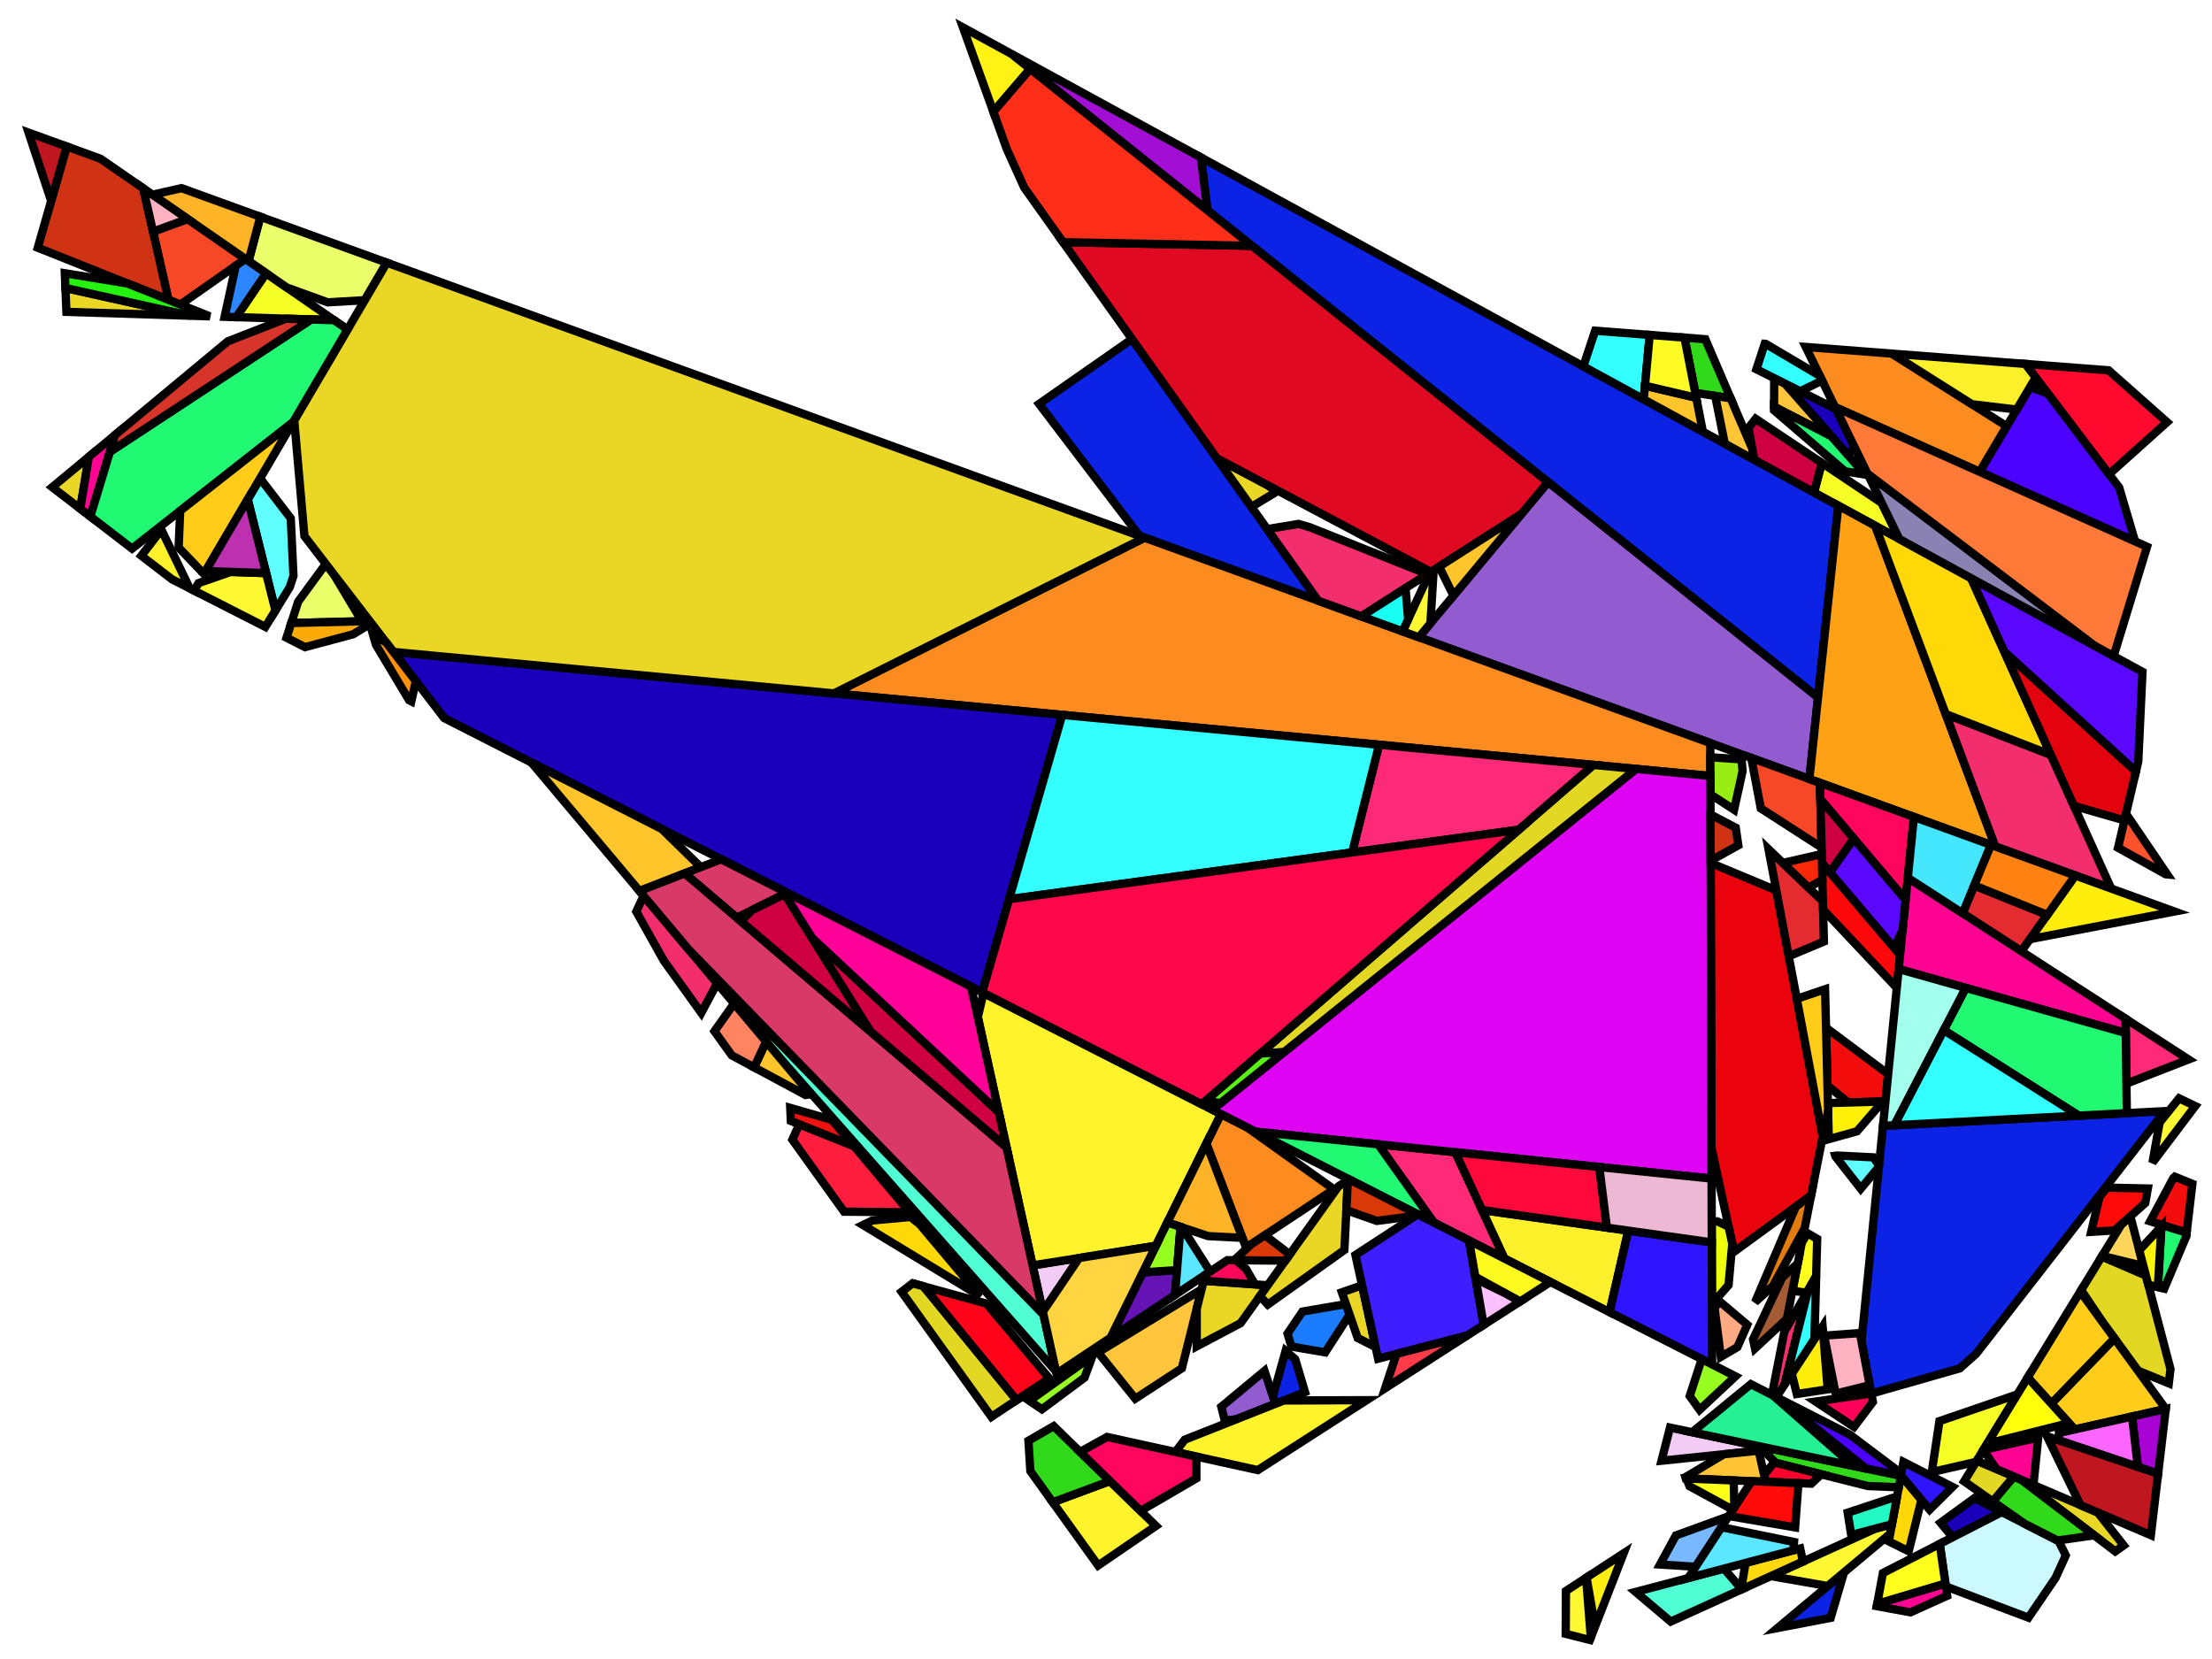 <?xml version="1.0" encoding="iso-8859-1" standalone="no"?>
<!DOCTYPE svg PUBLIC "-//W3C//DTD SVG 1.0//EN" "http://www.w3.org/TR/2001/REC-SVG-20010904/DTD/svg10.dtd">
<svg xmlns="http://www.w3.org/2000/svg" width="800" height="600">
<path style="fill:rgb(0, 0, 0);fill-opacity:0.0;fill-rule:evenodd;stroke:rgb(0, 0, 0);stroke-width:0.0;" d="M 0, 600 L 800, 600 L 800, 0 L 0, 0 z "/>
<path style="fill:rgb(234, 2, 13);fill-opacity:1.0;fill-rule:evenodd;stroke:rgb(0, 0, 0);stroke-width:3.0;" d="M 642.414, 322.006 L 659.217, 410.971 L 655.015, 432.35 L 627.136, 452.727 L 618.984, 415.118 L 618.687, 312.118 z "/>
<path style="fill:rgb(12, 34, 228);fill-opacity:1.0;fill-rule:evenodd;stroke:rgb(0, 0, 0);stroke-width:3.0;" d="M 468.423, 491.569 L 471.976, 503.463 L 461.234, 507.715 L 460.357, 505.047 L 464.958, 488.589 z "/>
<path style="fill:rgb(12, 34, 228);fill-opacity:1.0;fill-rule:evenodd;stroke:rgb(0, 0, 0);stroke-width:3.0;" d="M 662.091, 585.114 L 642.862, 588.805 L 666.91, 568.675 z "/>
<path style="fill:rgb(12, 34, 228);fill-opacity:1.0;fill-rule:evenodd;stroke:rgb(0, 0, 0);stroke-width:3.0;" d="M 476.731, 217.256 L 412.105, 193.799 L 375.796, 146.076 L 409.405, 122.631 z "/>
<path style="fill:rgb(12, 34, 228);fill-opacity:1.0;fill-rule:evenodd;stroke:rgb(0, 0, 0);stroke-width:3.0;" d="M 664.857, 182.89 L 657.505, 252.277 L 436.687, 76.068 L 434.327, 56.943 z "/>
<path style="fill:rgb(12, 34, 228);fill-opacity:1.0;fill-rule:evenodd;stroke:rgb(0, 0, 0);stroke-width:3.0;" d="M 714.752, 489.569 L 708.802, 494.873 L 676.791, 504.018 L 673.215, 485.082 L 681.01, 407.171 L 782.914, 401.858 z "/>
<path style="fill:rgb(146, 91, 207);fill-opacity:1.0;fill-rule:evenodd;stroke:rgb(0, 0, 0);stroke-width:3.0;" d="M 461.234, 507.715 L 447.136, 513.297 L 442.948, 513.765 L 441.703, 508.772 L 457.32, 495.811 z "/>
<path style="fill:rgb(146, 91, 207);fill-opacity:1.0;fill-rule:evenodd;stroke:rgb(0, 0, 0);stroke-width:3.0;" d="M 657.505, 252.277 L 654.384, 281.739 L 513.156, 230.477 L 559.848, 174.348 z "/>
<path style="fill:rgb(246, 255, 37);fill-opacity:1.0;fill-rule:evenodd;stroke:rgb(0, 0, 0);stroke-width:3.0;" d="M 120.811, 115.802 L 85.436, 114.703 L 96.236, 98.814 z "/>
<path style="fill:rgb(246, 255, 37);fill-opacity:1.0;fill-rule:evenodd;stroke:rgb(0, 0, 0);stroke-width:3.0;" d="M 680.541, 181.877 L 686.901, 194.934 L 656.062, 178.085 L 658.874, 167.421 z "/>
<path style="fill:rgb(246, 255, 37);fill-opacity:1.0;fill-rule:evenodd;stroke:rgb(0, 0, 0);stroke-width:3.0;" d="M 714.665, 528.716 L 698.651, 532.393 L 701.427, 513.968 L 729.604, 504.304 z "/>
<path style="fill:rgb(246, 71, 38);fill-opacity:1.0;fill-rule:evenodd;stroke:rgb(0, 0, 0);stroke-width:3.0;" d="M 88.773, 93.655 L 65.233, 110.156 L 60.912, 108.433 L 55.336, 83.756 L 67.855, 79.196 z "/>
<path style="fill:rgb(246, 71, 38);fill-opacity:1.0;fill-rule:evenodd;stroke:rgb(0, 0, 0);stroke-width:3.0;" d="M 658.218, 283.13 L 658.797, 306.526 L 636.814, 292.355 L 633.368, 274.11 z "/>
<path style="fill:rgb(252, 140, 32);fill-opacity:1.0;fill-rule:evenodd;stroke:rgb(0, 0, 0);stroke-width:3.0;" d="M 450.934, 407.681 L 482.452, 430.13 L 450.673, 451.239 L 436.278, 413.584 L 441.549, 402.898 z "/>
<path style="fill:rgb(252, 140, 32);fill-opacity:1.0;fill-rule:evenodd;stroke:rgb(0, 0, 0);stroke-width:3.0;" d="M 618.561, 268.736 L 618.596, 280.637 L 301.597, 250.783 L 413.945, 194.467 z "/>
<path style="fill:rgb(252, 140, 32);fill-opacity:1.0;fill-rule:evenodd;stroke:rgb(0, 0, 0);stroke-width:3.0;" d="M 684.226, 127.889 L 725.782, 154.165 L 715.997, 170.657 L 663.67, 147.243 L 653.072, 125.485 z "/>
<path style="fill:rgb(95, 255, 255);fill-opacity:1.0;fill-rule:evenodd;stroke:rgb(0, 0, 0);stroke-width:3.0;" d="M 677.472, 418.564 L 679.585, 421.417 L 679.527, 422.001 L 672.953, 429.92 L 663.799, 418.204 L 663.739, 418.005 L 664.463, 417.919 z "/>
<path style="fill:rgb(95, 255, 255);fill-opacity:1.0;fill-rule:evenodd;stroke:rgb(0, 0, 0);stroke-width:3.0;" d="M 105.159, 187.459 L 106.137, 208.287 L 104.789, 212.377 L 99.612, 220.787 L 89.593, 180.611 L 94.059, 173.009 z "/>
<path style="fill:rgb(75, 3, 255);fill-opacity:1.0;fill-rule:evenodd;stroke:rgb(0, 0, 0);stroke-width:3.0;" d="M 669.02, 518.853 L 687.649, 532.885 L 687.485, 533.772 L 674.937, 531.149 L 643.277, 505.731 z "/>
<path style="fill:rgb(75, 3, 255);fill-opacity:1.0;fill-rule:evenodd;stroke:rgb(0, 0, 0);stroke-width:3.0;" d="M 740.709, 142.372 L 766.42, 176.297 L 772.177, 195.796 L 715.997, 170.657 L 734.197, 139.983 z "/>
<path style="fill:rgb(243, 204, 246);fill-opacity:1.0;fill-rule:evenodd;stroke:rgb(0, 0, 0);stroke-width:3.0;" d="M 377.149, 474.384 L 373.455, 457.649 L 390.274, 454.971 z "/>
<path style="fill:rgb(243, 204, 246);fill-opacity:1.0;fill-rule:evenodd;stroke:rgb(0, 0, 0);stroke-width:3.0;" d="M 635.662, 522.937 L 636.044, 524.646 L 600.91, 528.285 L 603.982, 516.314 z "/>
<path style="fill:rgb(152, 237, 21);fill-opacity:1.0;fill-rule:evenodd;stroke:rgb(0, 0, 0);stroke-width:3.0;" d="M 629.884, 274.632 L 630.224, 278.921 L 627.156, 292.854 L 618.615, 287.309 L 618.576, 273.873 z "/>
<path style="fill:rgb(51, 255, 255);fill-opacity:1.0;fill-rule:evenodd;stroke:rgb(0, 0, 0);stroke-width:3.0;" d="M 596.642, 121.13 L 594.471, 144.436 L 572.627, 132.502 L 576.918, 119.608 z "/>
<path style="fill:rgb(255, 243, 44);fill-opacity:1.0;fill-rule:evenodd;stroke:rgb(0, 0, 0);stroke-width:3.0;" d="M 418.069, 551.872 L 397.16, 566.171 L 380.743, 543.312 L 401.431, 535.64 z "/>
<path style="fill:rgb(255, 243, 44);fill-opacity:1.0;fill-rule:evenodd;stroke:rgb(0, 0, 0);stroke-width:3.0;" d="M 441.549, 402.898 L 418.045, 450.549 L 373.455, 457.649 L 353.641, 367.881 L 355.688, 359.129 z "/>
<path style="fill:rgb(255, 243, 44);fill-opacity:1.0;fill-rule:evenodd;stroke:rgb(0, 0, 0);stroke-width:3.0;" d="M 454.9, 531.681 L 425.101, 525.129 L 428.474, 520.685 L 464.292, 506.505 L 494.239, 506.393 z "/>
<path style="fill:rgb(255, 42, 119);fill-opacity:1.0;fill-rule:evenodd;stroke:rgb(0, 0, 0);stroke-width:3.0;" d="M 526.36, 416.723 L 544.141, 455.195 L 518.549, 442.149 L 498.404, 413.846 z "/>
<path style="fill:rgb(255, 42, 119);fill-opacity:1.0;fill-rule:evenodd;stroke:rgb(0, 0, 0);stroke-width:3.0;" d="M 576.341, 276.658 L 549.294, 300.081 L 489.022, 308.298 L 498.751, 269.351 z "/>
<path style="fill:rgb(255, 42, 119);fill-opacity:1.0;fill-rule:evenodd;stroke:rgb(0, 0, 0);stroke-width:3.0;" d="M 791.507, 383.166 L 769.054, 391.903 L 768.736, 368.431 z "/>
<path style="fill:rgb(255, 249, 52);fill-opacity:1.0;fill-rule:evenodd;stroke:rgb(0, 0, 0);stroke-width:3.0;" d="M 517.335, 225.454 L 513.156, 230.477 L 507.279, 228.344 L 517.068, 207.111 L 518.495, 206.198 z "/>
<path style="fill:rgb(255, 249, 52);fill-opacity:1.0;fill-rule:evenodd;stroke:rgb(0, 0, 0);stroke-width:3.0;" d="M 575.339, 592.217 L 574.989, 593.117 L 566.264, 590.908 L 566.347, 575.393 L 573.633, 570.635 z "/>
<path style="fill:rgb(255, 249, 52);fill-opacity:1.0;fill-rule:evenodd;stroke:rgb(0, 0, 0);stroke-width:3.0;" d="M 793.936, 400.021 L 778.472, 420.483 L 781.076, 405.923 L 788.095, 397.227 z "/>
<path style="fill:rgb(255, 249, 52);fill-opacity:1.0;fill-rule:evenodd;stroke:rgb(0, 0, 0);stroke-width:3.0;" d="M 96.244, 207.281 L 99.612, 220.787 L 95.956, 226.728 L 70.208, 213.603 L 71.803, 210.887 L 83.47, 206.839 z "/>
<path style="fill:rgb(255, 249, 52);fill-opacity:1.0;fill-rule:evenodd;stroke:rgb(0, 0, 0);stroke-width:3.0;" d="M 683.61, 554.697 L 661.016, 573.61 L 640.452, 570.015 L 678.272, 552.843 L 684.246, 551.265 z "/>
<path style="fill:rgb(228, 44, 48);fill-opacity:1.0;fill-rule:evenodd;stroke:rgb(0, 0, 0);stroke-width:3.0;" d="M 740.424, 330.875 L 731.051, 344.045 L 709.811, 330.3 L 713.991, 320.228 z "/>
<path style="fill:rgb(228, 44, 48);fill-opacity:1.0;fill-rule:evenodd;stroke:rgb(0, 0, 0);stroke-width:3.0;" d="M 659.279, 325.995 L 659.638, 340.52 L 646.917, 345.849 L 639.602, 307.116 z "/>
<path style="fill:rgb(27, 0, 187);fill-opacity:1.0;fill-rule:evenodd;stroke:rgb(0, 0, 0);stroke-width:3.0;" d="M 723.967, 546.863 L 706.206, 555.971 L 701.839, 550.732 L 714.07, 541.818 z "/>
<path style="fill:rgb(27, 0, 187);fill-opacity:1.0;fill-rule:evenodd;stroke:rgb(0, 0, 0);stroke-width:3.0;" d="M 664.048, 148.019 L 670.576, 161.42 L 668.406, 164.686 L 645.539, 138.72 z "/>
<path style="fill:rgb(27, 0, 187);fill-opacity:1.0;fill-rule:evenodd;stroke:rgb(0, 0, 0);stroke-width:3.0;" d="M 384.167, 258.559 L 355.233, 358.897 L 160.658, 259.71 L 142.274, 235.778 z "/>
<path style="fill:rgb(255, 197, 61);fill-opacity:1.0;fill-rule:evenodd;stroke:rgb(0, 0, 0);stroke-width:3.0;" d="M 645.539, 138.72 L 662.324, 157.78 L 641.613, 147.091 L 641.667, 136.776 z "/>
<path style="fill:rgb(255, 197, 61);fill-opacity:1.0;fill-rule:evenodd;stroke:rgb(0, 0, 0);stroke-width:3.0;" d="M 427.439, 494.849 L 410.589, 505.841 L 397.127, 489.115 L 434.563, 466.314 z "/>
<path style="fill:rgb(255, 212, 91);fill-opacity:1.0;fill-rule:evenodd;stroke:rgb(0, 0, 0);stroke-width:3.0;" d="M 775.186, 457.854 L 760.258, 454.21 L 767.265, 442.76 L 770.469, 439.904 z "/>
<path style="fill:rgb(255, 29, 61);fill-opacity:1.0;fill-rule:evenodd;stroke:rgb(0, 0, 0);stroke-width:3.0;" d="M 308.881, 414.533 L 328.986, 438.443 L 305.265, 438.219 L 286.564, 412.18 L 289.061, 406.617 z "/>
<path style="fill:rgb(234, 255, 105);fill-opacity:1.0;fill-rule:evenodd;stroke:rgb(0, 0, 0);stroke-width:3.0;" d="M 120.705, 207.698 L 130.875, 224.689 L 105.339, 225.327 L 107.842, 217.575 L 117.824, 203.947 z "/>
<path style="fill:rgb(234, 255, 105);fill-opacity:1.0;fill-rule:evenodd;stroke:rgb(0, 0, 0);stroke-width:3.0;" d="M 139.897, 94.995 L 131.925, 108.562 L 118.518, 109.346 L 103.697, 103.971 L 89.886, 94.425 L 94.154, 78.392 z "/>
<path style="fill:rgb(255, 179, 38);fill-opacity:1.0;fill-rule:evenodd;stroke:rgb(0, 0, 0);stroke-width:3.0;" d="M 449.318, 447.695 L 436.916, 447.049 L 422.194, 442.138 L 436.278, 413.584 z "/>
<path style="fill:rgb(255, 179, 38);fill-opacity:1.0;fill-rule:evenodd;stroke:rgb(0, 0, 0);stroke-width:3.0;" d="M 94.154, 78.392 L 89.886, 94.425 L 55.149, 70.413 L 65.64, 68.042 z "/>
<path style="fill:rgb(223, 3, 243);fill-opacity:1.0;fill-rule:evenodd;stroke:rgb(0, 0, 0);stroke-width:3.0;" d="M 618.596, 280.637 L 619.017, 426.258 L 454.078, 409.285 L 438.479, 401.333 L 591.707, 278.105 z "/>
<path style="fill:rgb(204, 249, 255);fill-opacity:1.0;fill-rule:evenodd;stroke:rgb(0, 0, 0);stroke-width:3.0;" d="M 744.522, 557.341 L 747.123, 562.52 L 743.415, 570.659 L 733.603, 585.052 L 703.735, 573.767 L 701.533, 558.368 L 723.967, 546.863 z "/>
<path style="fill:rgb(27, 124, 255);fill-opacity:1.0;fill-rule:evenodd;stroke:rgb(0, 0, 0);stroke-width:3.0;" d="M 488.093, 475.443 L 479.272, 489.099 L 467.06, 487.009 L 465.66, 482.32 L 471.055, 474.339 L 486.775, 471.644 z "/>
<path style="fill:rgb(252, 240, 42);fill-opacity:1.0;fill-rule:evenodd;stroke:rgb(0, 0, 0);stroke-width:3.0;" d="M 588.892, 445.079 L 582.129, 474.559 L 544.141, 455.195 L 536.025, 437.634 z "/>
<path style="fill:rgb(252, 240, 42);fill-opacity:1.0;fill-rule:evenodd;stroke:rgb(0, 0, 0);stroke-width:3.0;" d="M 68.629, 212.798 L 62.234, 209.538 L 51.12, 200.991 L 58.354, 191.556 z "/>
<path style="fill:rgb(252, 240, 42);fill-opacity:1.0;fill-rule:evenodd;stroke:rgb(0, 0, 0);stroke-width:3.0;" d="M 732.558, 131.619 L 736.261, 136.504 L 729.364, 148.128 L 713.179, 146.196 L 684.226, 127.889 z "/>
<path style="fill:rgb(234, 215, 37);fill-opacity:1.0;fill-rule:evenodd;stroke:rgb(0, 0, 0);stroke-width:3.0;" d="M 68.74, 114.184 L 24.023, 112.795 L 23.665, 104.164 z "/>
<path style="fill:rgb(234, 215, 37);fill-opacity:1.0;fill-rule:evenodd;stroke:rgb(0, 0, 0);stroke-width:3.0;" d="M 458.467, 464.843 L 448.662, 478.547 L 432.817, 486.925 L 432.81, 473.334 L 435.342, 463.194 z "/>
<path style="fill:rgb(234, 215, 37);fill-opacity:1.0;fill-rule:evenodd;stroke:rgb(0, 0, 0);stroke-width:3.0;" d="M 758.673, 547.006 L 768.059, 558.911 L 765.008, 561.077 L 731.011, 535.18 z "/>
<path style="fill:rgb(234, 215, 37);fill-opacity:1.0;fill-rule:evenodd;stroke:rgb(0, 0, 0);stroke-width:3.0;" d="M 413.945, 194.467 L 301.597, 250.783 L 142.274, 235.778 L 110.095, 193.885 L 106.411, 151.986 L 139.897, 94.995 z "/>
<path style="fill:rgb(234, 215, 37);fill-opacity:1.0;fill-rule:evenodd;stroke:rgb(0, 0, 0);stroke-width:3.0;" d="M 486.216, 452.063 L 458.523, 471.805 L 455.673, 468.748 L 484.073, 429.053 L 487.468, 426.798 z "/>
<path style="fill:rgb(234, 215, 37);fill-opacity:1.0;fill-rule:evenodd;stroke:rgb(0, 0, 0);stroke-width:3.0;" d="M 497.504, 487.198 L 491.028, 483.906 L 485.297, 467.383 L 492.613, 464.85 z "/>
<path style="fill:rgb(234, 215, 37);fill-opacity:1.0;fill-rule:evenodd;stroke:rgb(0, 0, 0);stroke-width:3.0;" d="M 29.028, 184.002 L 18.883, 176.201 L 32.141, 165.188 z "/>
<path style="fill:rgb(234, 215, 37);fill-opacity:1.0;fill-rule:evenodd;stroke:rgb(0, 0, 0);stroke-width:3.0;" d="M 458.167, 175.325 L 461.782, 177.775 L 452.59, 183.326 L 440.055, 165.709 z "/>
<path style="fill:rgb(81, 255, 212);fill-opacity:1.0;fill-rule:evenodd;stroke:rgb(0, 0, 0);stroke-width:3.0;" d="M 629.919, 574.798 L 604.232, 586.462 L 591.557, 575.742 L 623.486, 567.311 z "/>
<path style="fill:rgb(81, 255, 212);fill-opacity:1.0;fill-rule:evenodd;stroke:rgb(0, 0, 0);stroke-width:3.0;" d="M 377.368, 475.376 L 381.909, 495.953 L 282.684, 383.379 L 249.056, 343.389 z "/>
<path style="fill:rgb(237, 255, 13);fill-opacity:1.0;fill-rule:evenodd;stroke:rgb(0, 0, 0);stroke-width:3.0;" d="M 625.169, 443.65 L 626.504, 449.811 L 625.158, 464.763 L 619.148, 471.59 L 619.061, 441.798 L 621.095, 441.722 z "/>
<path style="fill:rgb(252, 7, 10);fill-opacity:1.0;fill-rule:evenodd;stroke:rgb(0, 0, 0);stroke-width:3.0;" d="M 687.2, 345.306 L 686.003, 357.276 L 659.353, 328.976 L 658.934, 312.057 z "/>
<path style="fill:rgb(243, 13, 13);fill-opacity:1.0;fill-rule:evenodd;stroke:rgb(0, 0, 0);stroke-width:3.0;" d="M 682.883, 388.459 L 681.894, 398.343 L 668.416, 398.728 L 660.929, 392.637 L 660.41, 371.697 z "/>
<path style="fill:rgb(243, 13, 13);fill-opacity:1.0;fill-rule:evenodd;stroke:rgb(0, 0, 0);stroke-width:3.0;" d="M 792.904, 428.16 L 790.814, 445.842 L 777.647, 441.698 L 786.02, 426.042 L 786.542, 425.576 z "/>
<path style="fill:rgb(255, 161, 21);fill-opacity:1.0;fill-rule:evenodd;stroke:rgb(0, 0, 0);stroke-width:3.0;" d="M 678.207, 190.184 L 721.636, 306.149 L 654.384, 281.739 L 664.857, 182.89 z "/>
<path style="fill:rgb(243, 46, 110);fill-opacity:1.0;fill-rule:evenodd;stroke:rgb(0, 0, 0);stroke-width:3.0;" d="M 473.735, 190.687 L 516.238, 207.642 L 492.346, 222.923 L 476.731, 217.256 L 458.312, 191.368 L 469.568, 189.478 z "/>
<path style="fill:rgb(243, 46, 110);fill-opacity:1.0;fill-rule:evenodd;stroke:rgb(0, 0, 0);stroke-width:3.0;" d="M 259.339, 355.617 L 253.631, 366.326 L 240.099, 347.484 L 230.128, 329.699 L 232.754, 324.002 z "/>
<path style="fill:rgb(243, 46, 110);fill-opacity:1.0;fill-rule:evenodd;stroke:rgb(0, 0, 0);stroke-width:3.0;" d="M 645.386, 500.797 L 642.436, 505.302 L 640.836, 504.486 L 645.32, 481.675 L 653.919, 466.632 z "/>
<path style="fill:rgb(243, 46, 110);fill-opacity:1.0;fill-rule:evenodd;stroke:rgb(0, 0, 0);stroke-width:3.0;" d="M 741.715, 272.985 L 763.55, 321.363 L 721.636, 306.149 L 703.701, 258.259 z "/>
<path style="fill:rgb(255, 217, 7);fill-opacity:1.0;fill-rule:evenodd;stroke:rgb(0, 0, 0);stroke-width:3.0;" d="M 332.649, 442.799 L 354.527, 468.816 L 312.117, 443.042 L 315.484, 441.401 L 329.32, 440.131 z "/>
<path style="fill:rgb(255, 217, 7);fill-opacity:1.0;fill-rule:evenodd;stroke:rgb(0, 0, 0);stroke-width:3.0;" d="M 694.905, 542.413 L 690.31, 561.035 L 683.101, 557.45 L 687.524, 533.56 z "/>
<path style="fill:rgb(255, 217, 7);fill-opacity:1.0;fill-rule:evenodd;stroke:rgb(0, 0, 0);stroke-width:3.0;" d="M 712.898, 209.137 L 741.715, 272.985 L 703.701, 258.259 L 678.207, 190.184 z "/>
<path style="fill:rgb(207, 51, 20);fill-opacity:1.0;fill-rule:evenodd;stroke:rgb(0, 0, 0);stroke-width:3.0;" d="M 36.328, 57.403 L 51.798, 68.096 L 60.912, 108.433 L 13.668, 89.593 L 24.131, 52.975 z "/>
<path style="fill:rgb(207, 51, 20);fill-opacity:1.0;fill-rule:evenodd;stroke:rgb(0, 0, 0);stroke-width:3.0;" d="M 619.153, 294.844 L 627.754, 299.356 L 628.679, 305.714 L 618.684, 311.267 L 618.636, 294.796 z "/>
<path style="fill:rgb(249, 170, 7);fill-opacity:1.0;fill-rule:evenodd;stroke:rgb(0, 0, 0);stroke-width:3.0;" d="M 132.091, 226.721 L 127.774, 229.371 L 110.322, 234.051 L 103.625, 230.637 L 105.339, 225.327 L 130.875, 224.689 z "/>
<path style="fill:rgb(49, 217, 27);fill-opacity:1.0;fill-rule:evenodd;stroke:rgb(0, 0, 0);stroke-width:3.0;" d="M 616.766, 122.683 L 625.926, 144.073 L 613.112, 142.06 L 609.201, 122.1 z "/>
<path style="fill:rgb(49, 217, 27);fill-opacity:1.0;fill-rule:evenodd;stroke:rgb(0, 0, 0);stroke-width:3.0;" d="M 731.011, 535.18 L 757.366, 555.256 L 744.143, 557.148 L 732.182, 551.051 L 720.704, 543 L 728.295, 534.019 z "/>
<path style="fill:rgb(49, 217, 27);fill-opacity:1.0;fill-rule:evenodd;stroke:rgb(0, 0, 0);stroke-width:3.0;" d="M 687.485, 533.772 L 686.72, 537.9 L 675.477, 537.434 L 642.154, 529.043 L 636.415, 523.095 z "/>
<path style="fill:rgb(49, 217, 27);fill-opacity:1.0;fill-rule:evenodd;stroke:rgb(0, 0, 0);stroke-width:3.0;" d="M 401.431, 535.64 L 380.743, 543.312 L 372.647, 532.04 L 371.95, 521.058 L 381.072, 515.777 z "/>
<path style="fill:rgb(255, 5, 94);fill-opacity:1.0;fill-rule:evenodd;stroke:rgb(0, 0, 0);stroke-width:3.0;" d="M 432.679, 526.795 L 432.676, 534.67 L 412.5, 546.439 L 390.625, 525.097 L 400.383, 519.694 z "/>
<path style="fill:rgb(255, 5, 94);fill-opacity:1.0;fill-rule:evenodd;stroke:rgb(0, 0, 0);stroke-width:3.0;" d="M 692.188, 295.46 L 689.183, 325.491 L 658.364, 289.03 L 658.218, 283.13 z "/>
<path style="fill:rgb(255, 3, 146);fill-opacity:1.0;fill-rule:evenodd;stroke:rgb(0, 0, 0);stroke-width:3.0;" d="M 704.217, 577.136 L 690.951, 583.12 L 678.762, 580.881 L 678.918, 580.042 L 703.58, 572.681 z "/>
<path style="fill:rgb(255, 3, 146);fill-opacity:1.0;fill-rule:evenodd;stroke:rgb(0, 0, 0);stroke-width:3.0;" d="M 735.429, 537.069 L 722.066, 531.356 L 717.311, 524.391 L 717.317, 524.383 L 737.146, 519.93 z "/>
<path style="fill:rgb(255, 3, 146);fill-opacity:1.0;fill-rule:evenodd;stroke:rgb(0, 0, 0);stroke-width:3.0;" d="M 32.67, 186.803 L 29.028, 184.002 L 32.141, 165.188 L 41.582, 157.346 z "/>
<path style="fill:rgb(255, 3, 146);fill-opacity:1.0;fill-rule:evenodd;stroke:rgb(0, 0, 0);stroke-width:3.0;" d="M 768.736, 368.431 L 768.806, 373.598 L 686.684, 350.47 L 689.985, 317.471 z "/>
<path style="fill:rgb(255, 146, 9);fill-opacity:1.0;fill-rule:evenodd;stroke:rgb(0, 0, 0);stroke-width:3.0;" d="M 139.545, 232.224 L 150.396, 246.351 L 148.754, 253.642 L 147.962, 253.239 L 135.98, 233.219 L 134.977, 229.778 z "/>
<path style="fill:rgb(192, 22, 32);fill-opacity:1.0;fill-rule:evenodd;stroke:rgb(0, 0, 0);stroke-width:3.0;" d="M 24.131, 52.975 L 18.503, 72.673 L 10.34, 47.97 z "/>
<path style="fill:rgb(192, 22, 32);fill-opacity:1.0;fill-rule:evenodd;stroke:rgb(0, 0, 0);stroke-width:3.0;" d="M 780.515, 532.947 L 777.882, 555.218 L 752.405, 544.326 L 740.312, 519.43 z "/>
<path style="fill:rgb(33, 249, 115);fill-opacity:1.0;fill-rule:evenodd;stroke:rgb(0, 0, 0);stroke-width:3.0;" d="M 120.811, 115.802 L 125.69, 119.174 L 106.008, 152.672 L 47.764, 198.41 L 32.67, 186.803 L 39.751, 163.397 L 112.525, 115.544 z "/>
<path style="fill:rgb(33, 249, 115);fill-opacity:1.0;fill-rule:evenodd;stroke:rgb(0, 0, 0);stroke-width:3.0;" d="M 790.814, 445.842 L 790.648, 447.247 L 782.725, 466.053 L 780.425, 465.491 L 781.724, 442.981 z "/>
<path style="fill:rgb(33, 249, 115);fill-opacity:1.0;fill-rule:evenodd;stroke:rgb(0, 0, 0);stroke-width:3.0;" d="M 768.806, 373.598 L 769.198, 402.573 L 751.783, 403.481 L 702.985, 372.577 L 710.92, 357.296 z "/>
<path style="fill:rgb(33, 249, 115);fill-opacity:1.0;fill-rule:evenodd;stroke:rgb(0, 0, 0);stroke-width:3.0;" d="M 662.324, 157.78 L 674.529, 171.638 L 667.269, 170.459 L 641.606, 148.382 L 641.613, 147.091 z "/>
<path style="fill:rgb(33, 249, 115);fill-opacity:1.0;fill-rule:evenodd;stroke:rgb(0, 0, 0);stroke-width:3.0;" d="M 498.404, 413.846 L 518.549, 442.149 L 454.078, 409.285 z "/>
<path style="fill:rgb(217, 57, 6);fill-opacity:1.0;fill-rule:evenodd;stroke:rgb(0, 0, 0);stroke-width:3.0;" d="M 466.457, 453.676 L 464.847, 455.926 L 446.355, 455.779 L 452.531, 450.005 L 457.462, 446.729 z "/>
<path style="fill:rgb(217, 57, 6);fill-opacity:1.0;fill-rule:evenodd;stroke:rgb(0, 0, 0);stroke-width:3.0;" d="M 512.753, 439.194 L 511.935, 439.728 L 497.936, 441.557 L 486.928, 437.688 L 487.468, 426.798 L 487.888, 426.519 z "/>
<path style="fill:rgb(255, 237, 12);fill-opacity:1.0;fill-rule:evenodd;stroke:rgb(0, 0, 0);stroke-width:3.0;" d="M 786.413, 329.661 L 734.18, 339.648 L 750.551, 316.644 z "/>
<path style="fill:rgb(255, 237, 12);fill-opacity:1.0;fill-rule:evenodd;stroke:rgb(0, 0, 0);stroke-width:3.0;" d="M 661.015, 502.466 L 649.837, 504.157 L 648.007, 496.793 L 659.172, 479.741 z "/>
<path style="fill:rgb(255, 240, 7);fill-opacity:1.0;fill-rule:evenodd;stroke:rgb(0, 0, 0);stroke-width:3.0;" d="M 680.393, 399.018 L 671.611, 409.141 L 661.408, 411.99 L 661.085, 398.937 L 680.467, 398.384 z "/>
<path style="fill:rgb(255, 179, 194);fill-opacity:1.0;fill-rule:evenodd;stroke:rgb(0, 0, 0);stroke-width:3.0;" d="M 676.218, 500.984 L 663.882, 504.019 L 659.714, 483.055 L 672.654, 482.113 z "/>
<path style="fill:rgb(255, 179, 194);fill-opacity:1.0;fill-rule:evenodd;stroke:rgb(0, 0, 0);stroke-width:3.0;" d="M 67.855, 79.196 L 55.336, 83.756 L 51.798, 68.096 z "/>
<path style="fill:rgb(223, 10, 33);fill-opacity:1.0;fill-rule:evenodd;stroke:rgb(0, 0, 0);stroke-width:3.0;" d="M 452.778, 88.909 L 559.848, 174.348 L 550.249, 185.887 L 517.505, 206.831 L 440.055, 165.709 L 384.469, 87.585 z "/>
<path style="fill:rgb(47, 21, 255);fill-opacity:1.0;fill-rule:evenodd;stroke:rgb(0, 0, 0);stroke-width:3.0;" d="M 619.083, 449.331 L 619.211, 493.463 L 582.129, 474.559 L 588.892, 445.079 z "/>
<path style="fill:rgb(47, 21, 255);fill-opacity:1.0;fill-rule:evenodd;stroke:rgb(0, 0, 0);stroke-width:3.0;" d="M 706.139, 537.775 L 697.876, 545.977 L 687.524, 533.56 L 688.416, 528.741 z "/>
<path style="fill:rgb(37, 240, 148);fill-opacity:1.0;fill-rule:evenodd;stroke:rgb(0, 0, 0);stroke-width:3.0;" d="M 641.203, 504.673 L 670.349, 530.19 L 611.989, 517.988 L 633.212, 500.6 z "/>
<path style="fill:rgb(119, 184, 255);fill-opacity:1.0;fill-rule:evenodd;stroke:rgb(0, 0, 0);stroke-width:3.0;" d="M 613.235, 566.648 L 600.372, 565.827 L 606.102, 555.312 L 625.182, 548.373 z "/>
<path style="fill:rgb(255, 2, 44);fill-opacity:1.0;fill-rule:evenodd;stroke:rgb(0, 0, 0);stroke-width:3.0;" d="M 658.698, 533.209 L 655.091, 536.588 L 638.561, 535.902 L 637.998, 533.383 L 641.621, 528.909 z "/>
<path style="fill:rgb(226, 215, 34);fill-opacity:1.0;fill-rule:evenodd;stroke:rgb(0, 0, 0);stroke-width:3.0;" d="M 591.707, 278.105 L 464.348, 380.529 L 455.862, 380.997 L 576.341, 276.658 z "/>
<path style="fill:rgb(226, 215, 34);fill-opacity:1.0;fill-rule:evenodd;stroke:rgb(0, 0, 0);stroke-width:3.0;" d="M 728.295, 534.019 L 720.704, 543 L 710.362, 535.747 L 714.919, 528.3 z "/>
<path style="fill:rgb(226, 215, 34);fill-opacity:1.0;fill-rule:evenodd;stroke:rgb(0, 0, 0);stroke-width:3.0;" d="M 333.986, 465.208 L 367.678, 506.366 L 358.558, 512.424 L 326.084, 467.207 L 330.038, 464.124 z "/>
<path style="fill:rgb(226, 215, 34);fill-opacity:1.0;fill-rule:evenodd;stroke:rgb(0, 0, 0);stroke-width:3.0;" d="M 776.099, 461.328 L 784.985, 495.145 L 784.374, 500.308 L 773.192, 495.702 L 760.67, 478.51 L 752.69, 466.578 L 760.109, 454.453 z "/>
<path style="fill:rgb(226, 124, 16);fill-opacity:1.0;fill-rule:evenodd;stroke:rgb(0, 0, 0);stroke-width:3.0;" d="M 652.69, 444.175 L 641.188, 465.088 L 634.749, 470.923 L 649.475, 436.399 L 655.015, 432.35 z "/>
<path style="fill:rgb(226, 3, 14);fill-opacity:1.0;fill-rule:evenodd;stroke:rgb(0, 0, 0);stroke-width:3.0;" d="M 772.491, 278.989 L 768.339, 296.712 L 750.059, 291.471 L 724.867, 235.656 z "/>
<path style="fill:rgb(255, 197, 43);fill-opacity:1.0;fill-rule:evenodd;stroke:rgb(0, 0, 0);stroke-width:3.0;" d="M 613.464, 143.856 L 615.867, 156.125 L 594.471, 144.436 L 594.931, 139.499 z "/>
<path style="fill:rgb(255, 197, 43);fill-opacity:1.0;fill-rule:evenodd;stroke:rgb(0, 0, 0);stroke-width:3.0;" d="M 525.676, 215.427 L 520.484, 204.926 L 550.249, 185.887 z "/>
<path style="fill:rgb(255, 197, 43);fill-opacity:1.0;fill-rule:evenodd;stroke:rgb(0, 0, 0);stroke-width:3.0;" d="M 293.095, 395.76 L 291.336, 396.015 L 272.733, 386.027 L 277.075, 376.708 z "/>
<path style="fill:rgb(255, 197, 43);fill-opacity:1.0;fill-rule:evenodd;stroke:rgb(0, 0, 0);stroke-width:3.0;" d="M 239.349, 299.824 L 253.444, 313.614 L 231.272, 322.239 L 192.223, 275.801 z "/>
<path style="fill:rgb(217, 57, 103);fill-opacity:1.0;fill-rule:evenodd;stroke:rgb(0, 0, 0);stroke-width:3.0;" d="M 282.987, 322.069 L 283.781, 323.34 L 266.427, 331.887 L 247.615, 315.882 L 260.794, 310.756 z "/>
<path style="fill:rgb(217, 57, 103);fill-opacity:1.0;fill-rule:evenodd;stroke:rgb(0, 0, 0);stroke-width:3.0;" d="M 364.024, 414.921 L 377.368, 475.376 L 249.056, 343.389 L 231.272, 322.239 L 247.615, 315.882 z "/>
<path style="fill:rgb(255, 255, 30);fill-opacity:1.0;fill-rule:evenodd;stroke:rgb(0, 0, 0);stroke-width:3.0;" d="M 657.213, 448.052 L 656.841, 461.522 L 653.402, 467.536 L 648.236, 466.839 L 651.655, 449.444 L 653.659, 445.994 z "/>
<path style="fill:rgb(255, 255, 30);fill-opacity:1.0;fill-rule:evenodd;stroke:rgb(0, 0, 0);stroke-width:3.0;" d="M 703.58, 572.681 L 678.918, 580.042 L 680.979, 568.908 L 701.533, 558.368 z "/>
<path style="fill:rgb(255, 204, 25);fill-opacity:1.0;fill-rule:evenodd;stroke:rgb(0, 0, 0);stroke-width:3.0;" d="M 783.281, 509.553 L 783.279, 509.572 L 750.326, 516.971 L 741.885, 507.633 L 764.714, 484.063 z "/>
<path style="fill:rgb(255, 204, 25);fill-opacity:1.0;fill-rule:evenodd;stroke:rgb(0, 0, 0);stroke-width:3.0;" d="M 764.714, 484.063 L 741.885, 507.633 L 733.347, 498.187 L 752.365, 467.109 z "/>
<path style="fill:rgb(255, 204, 25);fill-opacity:1.0;fill-rule:evenodd;stroke:rgb(0, 0, 0);stroke-width:3.0;" d="M 73.748, 207.578 L 64.601, 198.02 L 65.171, 184.741 L 106.008, 152.672 z "/>
<path style="fill:rgb(255, 204, 25);fill-opacity:1.0;fill-rule:evenodd;stroke:rgb(0, 0, 0);stroke-width:3.0;" d="M 661.143, 401.292 L 659.547, 412.715 L 649.822, 361.229 L 660.066, 357.775 z "/>
<path style="fill:rgb(91, 8, 255);fill-opacity:1.0;fill-rule:evenodd;stroke:rgb(0, 0, 0);stroke-width:3.0;" d="M 774.86, 242.989 L 773.331, 275.405 L 772.491, 278.989 L 724.867, 235.656 L 712.898, 209.137 z "/>
<path style="fill:rgb(91, 8, 255);fill-opacity:1.0;fill-rule:evenodd;stroke:rgb(0, 0, 0);stroke-width:3.0;" d="M 689.183, 325.491 L 688.093, 336.387 L 685.035, 342.76 L 661.818, 315.45 L 670.424, 303.298 z "/>
<path style="fill:rgb(207, 0, 65);fill-opacity:1.0;fill-rule:evenodd;stroke:rgb(0, 0, 0);stroke-width:3.0;" d="M 314.839, 373.075 L 267.913, 333.151 L 271.968, 329.158 L 283.781, 323.34 z "/>
<path style="fill:rgb(207, 0, 65);fill-opacity:1.0;fill-rule:evenodd;stroke:rgb(0, 0, 0);stroke-width:3.0;" d="M 658.874, 167.421 L 656.062, 178.085 L 634.414, 166.258 L 632.367, 154.749 L 634.948, 151.456 z "/>
<path style="fill:rgb(207, 0, 65);fill-opacity:1.0;fill-rule:evenodd;stroke:rgb(0, 0, 0);stroke-width:3.0;" d="M 361.219, 402.213 L 364.024, 414.921 L 314.839, 373.075 L 293.654, 339.151 z "/>
<path style="fill:rgb(207, 0, 65);fill-opacity:1.0;fill-rule:evenodd;stroke:rgb(0, 0, 0);stroke-width:3.0;" d="M 670.424, 303.298 L 661.818, 315.45 L 658.934, 312.057 L 658.364, 289.03 z "/>
<path style="fill:rgb(168, 1, 212);fill-opacity:1.0;fill-rule:evenodd;stroke:rgb(0, 0, 0);stroke-width:3.0;" d="M 780.515, 532.947 L 773.196, 530.486 L 771.077, 512.312 L 783.279, 509.572 z "/>
<path style="fill:rgb(255, 255, 9);fill-opacity:1.0;fill-rule:evenodd;stroke:rgb(0, 0, 0);stroke-width:3.0;" d="M 748.258, 514.683 L 718.704, 522.115 L 733.347, 498.187 z "/>
<path style="fill:rgb(163, 255, 237);fill-opacity:1.0;fill-rule:evenodd;stroke:rgb(0, 0, 0);stroke-width:3.0;" d="M 710.92, 357.296 L 685.132, 406.956 L 681.01, 407.171 L 686.684, 350.47 z "/>
<path style="fill:rgb(36, 243, 16);fill-opacity:1.0;fill-rule:evenodd;stroke:rgb(0, 0, 0);stroke-width:3.0;" d="M 46.032, 102.5 L 75.891, 114.406 L 68.74, 114.184 L 23.665, 104.164 L 23.443, 98.82 z "/>
<path style="fill:rgb(255, 197, 55);fill-opacity:1.0;fill-rule:evenodd;stroke:rgb(0, 0, 0);stroke-width:3.0;" d="M 638.561, 535.902 L 609.685, 534.703 L 609.541, 534.252 L 623.443, 525.951 L 636.044, 524.646 z "/>
<path style="fill:rgb(255, 197, 55);fill-opacity:1.0;fill-rule:evenodd;stroke:rgb(0, 0, 0);stroke-width:3.0;" d="M 625.926, 144.073 L 633.695, 162.215 L 634.414, 166.258 L 623.787, 160.452 L 620.327, 143.193 z "/>
<path style="fill:rgb(189, 49, 177);fill-opacity:1.0;fill-rule:evenodd;stroke:rgb(0, 0, 0);stroke-width:3.0;" d="M 96.244, 207.281 L 74.367, 206.524 L 89.593, 180.611 z "/>
<path style="fill:rgb(102, 19, 182);fill-opacity:1.0;fill-rule:evenodd;stroke:rgb(0, 0, 0);stroke-width:3.0;" d="M 424.964, 468.315 L 401.641, 483.807 L 413.294, 460.183 L 425.686, 459.338 z "/>
<path style="fill:rgb(150, 255, 32);fill-opacity:1.0;fill-rule:evenodd;stroke:rgb(0, 0, 0);stroke-width:3.0;" d="M 627.645, 497.762 L 614.687, 509.88 L 611.114, 504.9 L 615.451, 491.546 z "/>
<path style="fill:rgb(150, 255, 32);fill-opacity:1.0;fill-rule:evenodd;stroke:rgb(0, 0, 0);stroke-width:3.0;" d="M 392.221, 498.242 L 376.829, 509.682 L 372.303, 506.628 L 395.142, 490.333 z "/>
<path style="fill:rgb(150, 255, 32);fill-opacity:1.0;fill-rule:evenodd;stroke:rgb(0, 0, 0);stroke-width:3.0;" d="M 426.943, 443.722 L 425.686, 459.338 L 413.294, 460.183 L 422.194, 442.138 z "/>
<path style="fill:rgb(43, 134, 255);fill-opacity:1.0;fill-rule:evenodd;stroke:rgb(0, 0, 0);stroke-width:3.0;" d="M 96.236, 98.814 L 85.436, 114.703 L 81.233, 114.572 L 85.25, 96.125 L 88.773, 93.655 z "/>
<path style="fill:rgb(62, 29, 255);fill-opacity:1.0;fill-rule:evenodd;stroke:rgb(0, 0, 0);stroke-width:3.0;" d="M 531.286, 448.642 L 536.596, 479.166 L 530.574, 483.037 L 498.418, 491.377 L 490.216, 453.896 L 512.753, 439.194 z "/>
<path style="fill:rgb(52, 255, 255);fill-opacity:1.0;fill-rule:evenodd;stroke:rgb(0, 0, 0);stroke-width:3.0;" d="M 751.783, 403.481 L 685.132, 406.956 L 702.985, 372.577 z "/>
<path style="fill:rgb(52, 255, 255);fill-opacity:1.0;fill-rule:evenodd;stroke:rgb(0, 0, 0);stroke-width:3.0;" d="M 498.751, 269.351 L 489.022, 308.298 L 364.946, 325.213 L 384.167, 258.559 z "/>
<path style="fill:rgb(52, 255, 255);fill-opacity:1.0;fill-rule:evenodd;stroke:rgb(0, 0, 0);stroke-width:3.0;" d="M 656.212, 484.261 L 645.386, 500.797 L 653.919, 466.632 L 656.841, 461.522 z "/>
<path style="fill:rgb(52, 255, 255);fill-opacity:1.0;fill-rule:evenodd;stroke:rgb(0, 0, 0);stroke-width:3.0;" d="M 638.575, 124.366 L 658.149, 135.909 L 658.99, 137.635 L 651.074, 141.501 L 635.222, 133.538 L 638.243, 124.341 z "/>
<path style="fill:rgb(255, 240, 18);fill-opacity:1.0;fill-rule:evenodd;stroke:rgb(0, 0, 0);stroke-width:3.0;" d="M 576.881, 588.263 L 573.803, 570.524 L 587.215, 561.766 z "/>
<path style="fill:rgb(255, 9, 9);fill-opacity:1.0;fill-rule:evenodd;stroke:rgb(0, 0, 0);stroke-width:3.0;" d="M 650.417, 536.394 L 649.235, 552.404 L 625.236, 548.29 L 633.471, 535.691 z "/>
<path style="fill:rgb(255, 9, 9);fill-opacity:1.0;fill-rule:evenodd;stroke:rgb(0, 0, 0);stroke-width:3.0;" d="M 776.799, 429.835 L 775.857, 435.101 L 764.765, 444.988 L 756.302, 445.512 L 759.334, 432.859 L 762.024, 429.527 z "/>
<path style="fill:rgb(215, 52, 42);fill-opacity:1.0;fill-rule:evenodd;stroke:rgb(0, 0, 0);stroke-width:3.0;" d="M 112.525, 115.544 L 39.751, 163.397 L 41.582, 157.346 L 82.423, 123.421 L 103.357, 115.259 z "/>
<path style="fill:rgb(255, 217, 11);fill-opacity:1.0;fill-rule:evenodd;stroke:rgb(0, 0, 0);stroke-width:3.0;" d="M 652.042, 564.753 L 629.919, 574.798 L 629.743, 574.594 L 631.29, 565.25 L 651.063, 560.028 z "/>
<path style="fill:rgb(255, 1, 89);fill-opacity:1.0;fill-rule:evenodd;stroke:rgb(0, 0, 0);stroke-width:3.0;" d="M 677.358, 507.02 L 670.523, 516.079 L 656.638, 506.891 L 676.782, 503.967 z "/>
<path style="fill:rgb(252, 243, 10);fill-opacity:1.0;fill-rule:evenodd;stroke:rgb(0, 0, 0);stroke-width:3.0;" d="M 780.425, 465.491 L 776.971, 464.647 L 773.69, 452.163 L 781.69, 443.586 z "/>
<path style="fill:rgb(91, 231, 255);fill-opacity:1.0;fill-rule:evenodd;stroke:rgb(0, 0, 0);stroke-width:3.0;" d="M 427.483, 443.902 L 437.661, 459.881 L 424.964, 468.315 L 426.943, 443.722 z "/>
<path style="fill:rgb(91, 231, 255);fill-opacity:1.0;fill-rule:evenodd;stroke:rgb(0, 0, 0);stroke-width:3.0;" d="M 648.845, 557.692 L 648.624, 560.672 L 610.574, 570.72 L 622.595, 552.33 z "/>
<path style="fill:rgb(255, 252, 37);fill-opacity:1.0;fill-rule:evenodd;stroke:rgb(0, 0, 0);stroke-width:3.0;" d="M 609.201, 122.1 L 613.464, 143.856 L 594.931, 139.499 L 596.642, 121.13 z "/>
<path style="fill:rgb(252, 255, 23);fill-opacity:1.0;fill-rule:evenodd;stroke:rgb(0, 0, 0);stroke-width:3.0;" d="M 627.02, 535.423 L 627.227, 545.244 L 626.709, 546.036 L 611.054, 537.514 L 609.948, 534.714 z "/>
<path style="fill:rgb(255, 212, 65);fill-opacity:1.0;fill-rule:evenodd;stroke:rgb(0, 0, 0);stroke-width:3.0;" d="M 401.641, 483.807 L 382.094, 496.791 L 377.149, 474.384 L 390.274, 454.971 L 418.045, 450.549 z "/>
<path style="fill:rgb(35, 249, 197);fill-opacity:1.0;fill-rule:evenodd;stroke:rgb(0, 0, 0);stroke-width:3.0;" d="M 685.866, 542.516 L 684.246, 551.265 L 669.514, 555.155 L 668.24, 547.083 L 684.329, 541.773 z "/>
<path style="fill:rgb(255, 7, 75);fill-opacity:1.0;fill-rule:evenodd;stroke:rgb(0, 0, 0);stroke-width:3.0;" d="M 434.64, 399.376 L 355.233, 358.897 L 364.946, 325.213 L 549.294, 300.081 z "/>
<path style="fill:rgb(237, 18, 15);fill-opacity:1.0;fill-rule:evenodd;stroke:rgb(0, 0, 0);stroke-width:3.0;" d="M 300.871, 405.008 L 308.881, 414.533 L 286.019, 405.402 L 285.804, 400.682 z "/>
<path style="fill:rgb(252, 249, 31);fill-opacity:1.0;fill-rule:evenodd;stroke:rgb(0, 0, 0);stroke-width:3.0;" d="M 560.73, 463.651 L 549.745, 470.713 L 533.57, 461.775 L 531.286, 448.642 z "/>
<path style="fill:rgb(25, 255, 243);fill-opacity:1.0;fill-rule:evenodd;stroke:rgb(0, 0, 0);stroke-width:3.0;" d="M 509.272, 224.02 L 507.422, 228.033 L 507.023, 228.251 L 492.346, 222.923 L 508.338, 212.694 z "/>
<path style="fill:rgb(255, 8, 92);fill-opacity:1.0;fill-rule:evenodd;stroke:rgb(0, 0, 0);stroke-width:3.0;" d="M 446.964, 455.784 L 450.59, 458.834 L 453.879, 464.516 L 435.342, 463.194 L 435.872, 461.07 L 443.868, 455.759 z "/>
<path style="fill:rgb(255, 132, 95);fill-opacity:1.0;fill-rule:evenodd;stroke:rgb(0, 0, 0);stroke-width:3.0;" d="M 277.075, 376.708 L 272.733, 386.027 L 264.673, 381.7 L 258.393, 372.956 L 265.487, 362.928 z "/>
<path style="fill:rgb(163, 14, 212);fill-opacity:1.0;fill-rule:evenodd;stroke:rgb(0, 0, 0);stroke-width:3.0;" d="M 434.327, 56.943 L 436.687, 76.068 L 365.812, 19.51 z "/>
<path style="fill:rgb(88, 243, 16);fill-opacity:1.0;fill-rule:evenodd;stroke:rgb(0, 0, 0);stroke-width:3.0;" d="M 441.397, 398.986 L 436.135, 398.081 L 455.862, 380.997 L 464.348, 380.529 z "/>
<path style="fill:rgb(249, 40, 8);fill-opacity:1.0;fill-rule:evenodd;stroke:rgb(0, 0, 0);stroke-width:3.0;" d="M 659.085, 318.159 L 654.095, 321.021 L 644.794, 312.097 L 658.855, 308.878 z "/>
<path style="fill:rgb(255, 9, 46);fill-opacity:1.0;fill-rule:evenodd;stroke:rgb(0, 0, 0);stroke-width:3.0;" d="M 762.615, 133.938 L 783.747, 152.676 L 762.788, 171.505 L 732.558, 131.619 z "/>
<path style="fill:rgb(69, 231, 255);fill-opacity:1.0;fill-rule:evenodd;stroke:rgb(0, 0, 0);stroke-width:3.0;" d="M 720.071, 305.581 L 709.811, 330.3 L 689.985, 317.471 L 692.188, 295.46 z "/>
<path style="fill:rgb(255, 0, 152);fill-opacity:1.0;fill-rule:evenodd;stroke:rgb(0, 0, 0);stroke-width:3.0;" d="M 351.205, 356.844 L 361.219, 402.213 L 293.654, 339.151 L 282.987, 322.069 z "/>
<path style="fill:rgb(138, 130, 179);fill-opacity:1.0;fill-rule:evenodd;stroke:rgb(0, 0, 0);stroke-width:3.0;" d="M 757.521, 233.517 L 686.901, 194.934 L 675.387, 171.296 z "/>
<path style="fill:rgb(255, 121, 57);fill-opacity:1.0;fill-rule:evenodd;stroke:rgb(0, 0, 0);stroke-width:3.0;" d="M 776.511, 197.735 L 764.42, 237.286 L 757.521, 233.517 L 675.387, 171.296 L 663.67, 147.243 z "/>
<path style="fill:rgb(255, 46, 25);fill-opacity:1.0;fill-rule:evenodd;stroke:rgb(0, 0, 0);stroke-width:3.0;" d="M 452.778, 88.909 L 384.469, 87.585 L 370.411, 67.827 L 364.134, 53.948 L 359.247, 40.387 L 372.54, 24.88 z "/>
<path style="fill:rgb(255, 243, 21);fill-opacity:1.0;fill-rule:evenodd;stroke:rgb(0, 0, 0);stroke-width:3.0;" d="M 365.812, 19.51 L 372.54, 24.88 L 359.247, 40.387 L 348.269, 9.926 z "/>
<path style="fill:rgb(165, 92, 52);fill-opacity:1.0;fill-rule:evenodd;stroke:rgb(0, 0, 0);stroke-width:3.0;" d="M 646.243, 476.976 L 634.714, 487.683 L 634, 484.391 L 644.539, 462.052 L 650.182, 456.939 z "/>
<path style="fill:rgb(252, 102, 255);fill-opacity:1.0;fill-rule:evenodd;stroke:rgb(0, 0, 0);stroke-width:3.0;" d="M 773.196, 530.486 L 744.609, 520.875 L 744.641, 518.247 L 771.077, 512.312 z "/>
<path style="fill:rgb(255, 59, 74);fill-opacity:1.0;fill-rule:evenodd;stroke:rgb(0, 0, 0);stroke-width:3.0;" d="M 500.952, 502.078 L 505.056, 489.655 L 530.574, 483.037 z "/>
<path style="fill:rgb(255, 8, 60);fill-opacity:1.0;fill-rule:evenodd;stroke:rgb(0, 0, 0);stroke-width:3.0;" d="M 578.4, 422.078 L 581.159, 443.99 L 536.025, 437.634 L 526.36, 416.723 z "/>
<path style="fill:rgb(237, 184, 212);fill-opacity:1.0;fill-rule:evenodd;stroke:rgb(0, 0, 0);stroke-width:3.0;" d="M 619.017, 426.258 L 619.083, 449.331 L 581.159, 443.99 L 578.4, 422.078 z "/>
<path style="fill:rgb(255, 170, 130);fill-opacity:1.0;fill-rule:evenodd;stroke:rgb(0, 0, 0);stroke-width:3.0;" d="M 631.933, 479.13 L 628.343, 487.216 L 622.362, 490.72 L 620.111, 473.163 L 621.723, 470.521 z "/>
<path style="fill:rgb(255, 3, 26);fill-opacity:1.0;fill-rule:evenodd;stroke:rgb(0, 0, 0);stroke-width:3.0;" d="M 356.749, 471.459 L 379.5, 498.514 L 367.678, 506.366 L 333.986, 465.208 z "/>
<path style="fill:rgb(255, 82, 45);fill-opacity:1.0;fill-rule:evenodd;stroke:rgb(0, 0, 0);stroke-width:3.0;" d="M 783.798, 316.23 L 783.194, 316.173 L 766.021, 306.609 L 768.904, 294.303 z "/>
<path style="fill:rgb(255, 130, 18);fill-opacity:1.0;fill-rule:evenodd;stroke:rgb(0, 0, 0);stroke-width:3.0;" d="M 750.551, 316.644 L 740.424, 330.875 L 713.991, 320.228 L 720.071, 305.581 z "/>
<path style="fill:rgb(252, 192, 255);fill-opacity:1.0;fill-rule:evenodd;stroke:rgb(0, 0, 0);stroke-width:3.0;" d="M 544.048, 467.565 L 549.745, 470.713 L 536.596, 479.166 L 533.703, 462.54 z "/>
</svg>